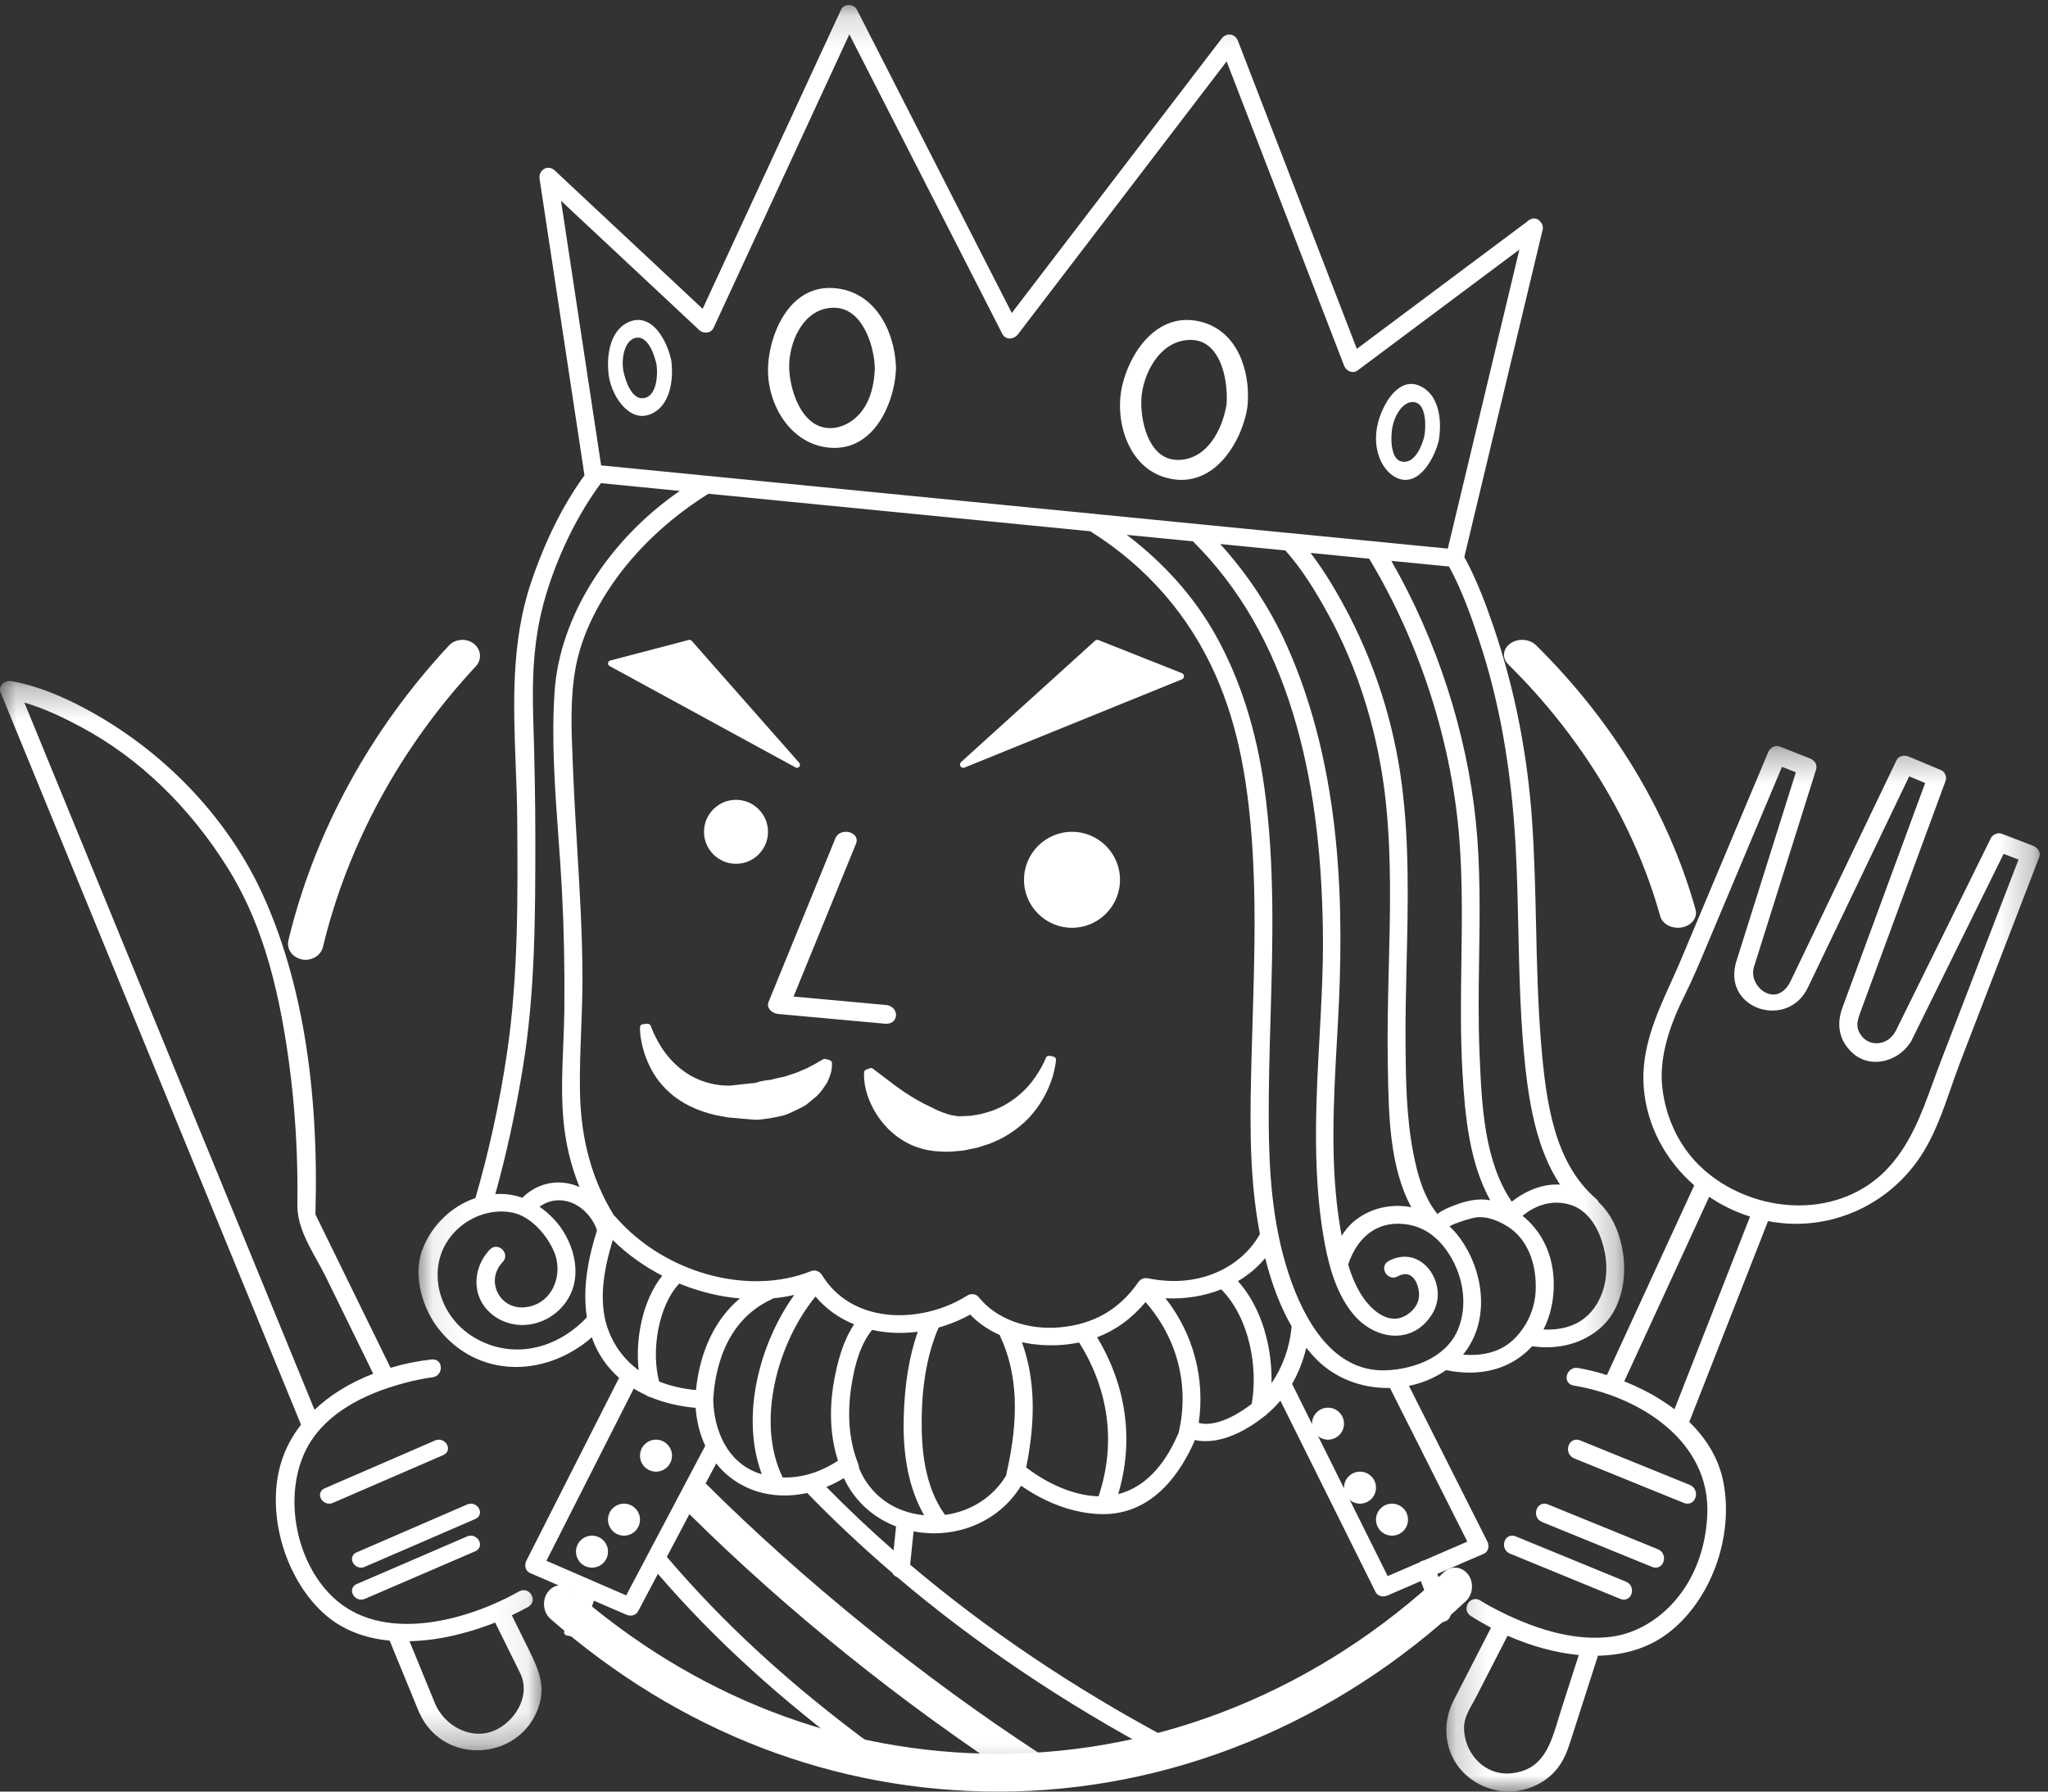 <?xml version="1.0" encoding="UTF-8"?>
<svg width="64px" height="56px" viewBox="0 0 64 56" version="1.1" xmlns="http://www.w3.org/2000/svg" xmlns:xlink="http://www.w3.org/1999/xlink">
    <rect x="0" y="0" width="64" height="56" fill="#333333" stroke="none"/>
    <!-- Generator: Sketch 54.1 (76490) - https://sketchapp.com -->
    <title>Group 62</title>
    <desc>Created with Sketch.</desc>
    <defs>
        <polygon id="path-1" points="0.077 0.157 37.756 0.157 37.756 55.681 0.077 55.681"></polygon>
        <polygon id="path-3" points="0.198 0.316 18.742 0.316 18.742 33 0.198 33"></polygon>
        <polygon id="path-5" points="0 0.285 16.922 0.285 16.922 33.709 0 33.709"></polygon>
    </defs>
    <g id="Symbols" stroke="none" stroke-width="1" fill="none" fill-rule="evenodd">
        <g id="mb/header_white" transform="translate(-10, -2)">
            <g id="Group-62" transform="translate(10, 2)">
                <path d="M52.985,28.428 C52.143,25.411 50.419,22.555 48.001,20.168 C47.903,20.072 47.767,20.013 47.616,20.002 C47.466,19.991 47.319,20.029 47.203,20.109 C47.087,20.189 47.016,20.301 47.002,20.425 C46.989,20.55 47.035,20.671 47.132,20.766 C49.437,23.042 51.079,25.763 51.882,28.638 C51.942,28.851 52.168,29 52.433,29 C52.476,29 52.519,28.996 52.561,28.988 C52.708,28.96 52.833,28.886 52.913,28.781 C52.994,28.675 53.019,28.55 52.985,28.428" id="Fill-1" fill="#FFFFFF"></path>
                <path d="M14.404,20.002 C14.257,20.013 14.123,20.075 14.028,20.178 C11.562,22.827 9.828,26.013 9.013,29.39 C8.948,29.66 9.136,29.929 9.433,29.988 C9.472,29.996 9.512,30 9.552,30 C9.808,30 10.034,29.834 10.09,29.606 C10.866,26.388 12.518,23.353 14.869,20.827 C14.964,20.725 15.01,20.595 14.998,20.461 C14.986,20.327 14.917,20.206 14.805,20.119 C14.693,20.032 14.55,19.991 14.404,20.002" id="Fill-3" fill="#FFFFFF"></path>
                <path d="M45.126,49.14 C41.243,52.801 36.298,54.818 31.2,54.818 C26.306,54.818 21.693,53.039 17.86,49.673 C17.63,49.472 17.296,49.515 17.114,49.771 C17.026,49.895 16.987,50.05 17.004,50.206 C17.02,50.363 17.091,50.503 17.202,50.601 C21.224,54.133 26.065,56 31.2,56 C36.549,56 41.738,53.884 45.813,50.042 C46.036,49.831 46.064,49.457 45.874,49.209 C45.685,48.96 45.349,48.929 45.126,49.14" id="Fill-5" fill="#FFFFFF"></path>
                <path d="M18.5,48 C18.224,48 18,48.224 18,48.5 C18,48.776 18.224,49 18.5,49 C18.776,49 19,48.776 19,48.5 C19,48.224 18.776,48 18.5,48" id="Fill-7" fill="#FFFFFF"></path>
                <path d="M19.5,48 C19.776,48 20,47.776 20,47.5 C20,47.224 19.776,47 19.5,47 C19.224,47 19,47.224 19,47.5 C19,47.776 19.224,48 19.5,48" id="Fill-9" fill="#FFFFFF"></path>
                <path d="M20.5,46 C20.776,46 21,45.776 21,45.5 C21,45.224 20.776,45 20.5,45 C20.224,45 20,45.224 20,45.5 C20,45.776 20.224,46 20.5,46" id="Fill-11" fill="#FFFFFF"></path>
                <path d="M43,47.5 C43,47.776 43.224,48 43.5,48 C43.776,48 44,47.776 44,47.5 C44,47.224 43.776,47 43.5,47 C43.224,47 43,47.224 43,47.5" id="Fill-13" fill="#FFFFFF"></path>
                <path d="M42.5,46 C42.224,46 42,46.224 42,46.5 C42,46.776 42.224,47 42.5,47 C42.776,47 43,46.776 43,46.5 C43,46.224 42.776,46 42.5,46" id="Fill-15" fill="#FFFFFF"></path>
                <path d="M42,44.5 C42,44.224 41.776,44 41.5,44 C41.224,44 41,44.224 41,44.5 C41,44.776 41.224,45 41.5,45 C41.776,45 42,44.776 42,44.5" id="Fill-17" fill="#FFFFFF"></path>
                <path d="M27.939,31.898 C28.009,31.814 28.02,31.694 27.967,31.591 C27.915,31.49 27.812,31.425 27.685,31.413 L24.799,31.15 L26.751,26.369 C26.791,26.272 26.773,26.176 26.703,26.104 C26.624,26.024 26.492,25.985 26.366,26.005 C26.244,26.025 26.15,26.095 26.108,26.199 L24.018,31.317 C23.986,31.396 23.996,31.477 24.047,31.546 C24.105,31.627 24.213,31.684 24.328,31.695 L27.662,31.999 C27.674,32 27.687,32 27.7,32 C27.798,32 27.884,31.964 27.939,31.898" id="Fill-19" fill="#FFFFFF"></path>
                <path d="M22,26 C22,26.551 22.449,27 23,27 C23.551,27 24,26.551 24,26 C24,25.449 23.551,25 23,25 C22.449,25 22,25.449 22,26" id="Fill-21" fill="#FFFFFF"></path>
                <path d="M33.5,26 C32.673,26 32,26.673 32,27.5 C32,28.327 32.673,29 33.5,29 C34.327,29 35,28.327 35,27.5 C35,26.673 34.327,26 33.5,26" id="Fill-23" fill="#FFFFFF"></path>
                <path d="M25.925,33.137 L25.814,33.104 C25.778,33.093 25.738,33.098 25.707,33.117 C25.706,33.118 25.601,33.183 25.435,33.276 C25.391,33.295 25.35,33.318 25.311,33.34 C25.256,33.37 25.2,33.402 25.126,33.428 C25.094,33.441 25.062,33.455 25.03,33.469 C24.941,33.508 24.849,33.549 24.736,33.579 L24.526,33.65 L24.295,33.699 C24.249,33.707 24.208,33.719 24.168,33.73 C24.131,33.741 24.095,33.751 24.063,33.756 C23.992,33.759 23.926,33.771 23.862,33.782 L23.81,33.791 C23.767,33.799 23.732,33.81 23.698,33.821 C23.656,33.834 23.616,33.847 23.565,33.853 C23.479,33.859 23.393,33.869 23.306,33.879 L22.816,33.934 L22.601,33.928 C22.225,33.9 21.857,33.785 21.539,33.596 C21.19,33.385 20.947,33.116 20.803,32.927 C20.623,32.691 20.516,32.472 20.438,32.313 C20.367,32.16 20.338,32.069 20.338,32.068 C20.324,32.024 20.272,31.995 20.216,32.001 L20.099,32.012 C20.045,32.018 20.004,32.053 20.001,32.096 C20,32.114 19.974,32.535 20.22,33.145 C20.383,33.543 20.61,33.868 20.912,34.138 C21.27,34.473 21.805,34.735 22.384,34.859 L22.75,34.928 L22.751,34.927 C22.755,34.928 22.76,34.929 22.764,34.93 L22.764,34.93 L22.764,34.93 C22.773,34.931 22.781,34.932 22.79,34.933 L22.79,34.933 C22.793,34.933 22.795,34.933 22.798,34.933 C22.812,34.934 22.826,34.935 22.839,34.935 L22.84,34.935 L23.33,34.978 C23.417,34.986 23.505,34.994 23.589,34.998 C23.605,35 23.622,35 23.639,35 C23.728,35 23.825,34.986 23.921,34.972 C23.962,34.966 24.002,34.96 24.05,34.955 L24.141,34.938 C24.254,34.918 24.37,34.896 24.481,34.866 C24.594,34.835 24.688,34.79 24.779,34.746 C24.804,34.734 24.828,34.723 24.854,34.711 C24.985,34.649 25.086,34.597 25.174,34.546 C25.179,34.543 25.183,34.54 25.188,34.536 L25.429,34.338 C25.584,34.224 25.681,34.084 25.759,33.971 L25.791,33.925 C25.867,33.821 25.904,33.714 25.934,33.628 C25.942,33.605 25.949,33.584 25.959,33.557 C26.016,33.348 25.997,33.217 25.996,33.211 C25.991,33.177 25.963,33.149 25.925,33.137" id="Fill-25" fill="#FFFFFF"></path>
                <path d="M32.915,33.024 L32.803,33.002 C32.751,32.992 32.698,33.021 32.681,33.069 C32.68,33.07 32.645,33.17 32.557,33.334 C32.45,33.526 32.312,33.752 32.104,33.979 C31.938,34.162 31.654,34.421 31.25,34.616 C31.098,34.69 30.921,34.752 30.687,34.813 C30.633,34.829 30.573,34.838 30.51,34.847 C30.469,34.854 30.428,34.86 30.392,34.867 L30.338,34.876 C30.321,34.875 30.307,34.876 30.297,34.877 C30.289,34.877 30.28,34.878 30.268,34.879 L30.081,34.888 C29.967,34.899 29.897,34.886 29.811,34.869 C29.807,34.868 29.803,34.868 29.799,34.867 C29.725,34.86 29.638,34.833 29.558,34.805 C29.394,34.756 29.247,34.684 29.082,34.6 C28.805,34.473 28.514,34.306 28.216,34.105 C28.029,33.977 27.864,33.85 27.718,33.738 C27.66,33.694 27.606,33.652 27.557,33.616 L27.283,33.407 C27.253,33.384 27.211,33.378 27.176,33.392 L27.07,33.432 C27.034,33.446 27.009,33.477 27.004,33.514 C27.002,33.537 26.942,34.094 27.37,34.793 C27.553,35.095 27.89,35.511 28.461,35.779 C28.737,35.904 29.04,35.977 29.332,35.989 C29.408,35.995 29.493,36 29.584,36 C29.653,36 29.725,35.997 29.801,35.989 L29.865,35.984 C30.008,35.973 30.143,35.963 30.236,35.935 L30.533,35.875 C30.537,35.875 30.541,35.874 30.545,35.872 L30.646,35.84 C30.688,35.825 30.73,35.812 30.771,35.799 C30.859,35.772 30.949,35.744 31.032,35.705 C31.283,35.601 31.518,35.469 31.73,35.311 C31.956,35.143 32.13,34.98 32.26,34.818 C32.425,34.63 32.542,34.434 32.617,34.302 C32.815,33.943 32.905,33.648 32.945,33.465 C32.992,33.258 33,33.133 33,33.128 C33.003,33.078 32.967,33.033 32.915,33.024" id="Fill-27" fill="#FFFFFF"></path>
                <path d="M26.006,9.619 C26.023,9.618 26.04,9.618 26.057,9.618 C26.291,9.618 26.502,9.698 26.685,9.856 C27.112,10.224 27.323,10.966 27.338,11.5 C27.297,12.935 26.475,13.358 25.995,13.381 C25.741,13.393 25.512,13.314 25.316,13.144 C24.888,12.775 24.677,12.032 24.662,11.497 C24.642,10.767 25.055,9.665 26.006,9.619 M25.995,13.998 C26.023,13.999 26.051,14 26.079,14 C26.465,14 26.811,13.87 27.11,13.612 C27.689,13.112 27.972,12.216 27.999,11.536 C28,11.524 28,11.512 28,11.5 C28,11.488 28,11.476 27.999,11.465 C27.955,10.317 27.318,9.065 26.006,9.002 C25.588,8.982 25.211,9.112 24.891,9.388 C24.303,9.896 24.02,10.814 24.001,11.497 C23.968,12.652 24.722,13.937 25.995,13.998" id="Fill-29" fill="#FFFFFF"></path>
                <path d="M35.667,12.475 C35.702,11.745 36.205,10.652 37.172,10.625 C37.183,10.625 37.194,10.624 37.204,10.624 C37.457,10.624 37.674,10.713 37.849,10.889 C38.283,11.325 38.372,12.179 38.327,12.662 C38.19,13.446 37.722,14.35 36.836,14.376 C36.583,14.382 36.365,14.3 36.186,14.129 C35.792,13.754 35.641,13.009 35.667,12.475 M36.638,14.976 C36.733,14.992 36.827,15 36.919,15 C37.241,15 37.547,14.904 37.829,14.714 C38.473,14.28 38.868,13.422 38.974,12.763 C38.975,12.754 38.976,12.746 38.977,12.737 C38.979,12.726 38.981,12.715 38.983,12.703 C39.043,12.127 38.946,11.529 38.718,11.061 C38.435,10.482 37.969,10.124 37.37,10.024 C36.944,9.953 36.543,10.041 36.179,10.287 C35.535,10.72 35.14,11.579 35.034,12.237 C34.944,12.795 35.034,13.422 35.274,13.914 C35.476,14.329 35.877,14.849 36.638,14.976" id="Fill-31" fill="#FFFFFF"></path>
                <path d="M43.512,13.353 C43.574,13.006 43.823,12.566 44.143,12.566 C44.166,12.566 44.189,12.568 44.213,12.573 C44.303,12.591 44.373,12.644 44.427,12.736 C44.555,12.955 44.559,13.359 44.509,13.643 C44.469,13.799 44.26,14.516 43.807,14.427 C43.717,14.409 43.647,14.356 43.593,14.264 C43.465,14.044 43.461,13.637 43.512,13.353 M43.687,14.953 C43.765,14.984 43.843,15 43.92,15 C44.034,15 44.146,14.967 44.257,14.9 C44.587,14.699 44.837,14.227 44.946,13.831 C44.951,13.817 44.955,13.802 44.958,13.785 C44.962,13.769 44.964,13.754 44.966,13.739 C45.068,13.105 44.963,12.298 44.333,12.047 C44.141,11.97 43.949,11.988 43.764,12.101 C43.421,12.308 43.165,12.808 43.063,13.212 C42.849,14.06 43.212,14.764 43.687,14.953" id="Fill-33" fill="#FFFFFF"></path>
                <path d="M20.382,12.269 C20.31,12.375 20.218,12.433 20.099,12.447 C19.751,12.488 19.548,11.929 19.481,11.593 C19.433,11.353 19.46,10.991 19.602,10.762 C19.679,10.639 19.78,10.57 19.901,10.555 C19.913,10.554 19.925,10.553 19.937,10.553 C20.259,10.553 20.453,11.081 20.518,11.406 C20.55,11.666 20.533,12.047 20.382,12.269 M20.978,11.276 C20.976,11.261 20.973,11.246 20.969,11.231 C20.882,10.836 20.655,10.353 20.33,10.129 C20.143,10.001 19.945,9.968 19.742,10.031 C19.079,10.238 18.939,11.071 19.021,11.722 C19.065,12.073 19.273,12.571 19.627,12.838 C19.769,12.945 19.919,13 20.069,13 C20.133,13 20.196,12.99 20.258,12.971 C20.906,12.769 21.054,11.967 20.984,11.323 C20.983,11.308 20.982,11.292 20.978,11.276" id="Fill-35" fill="#FFFFFF"></path>
                <g id="Group-39" transform="translate(13, 0)">
                    <mask id="mask-2" fill="white">
                        <use xlink:href="#path-1"></use>
                    </mask>
                    <g id="Clip-38"></g>
                    <path d="M31.498,48.774 C31.445,48.782 31.396,48.803 31.356,48.836 L30.365,49.265 L27.388,43.278 C27.384,43.272 27.38,43.266 27.376,43.26 C27.574,42.916 27.725,42.535 27.821,42.128 C27.916,42.247 28.014,42.361 28.117,42.467 C28.704,43.074 29.531,43.385 30.364,43.385 C30.388,43.385 30.412,43.384 30.436,43.383 L32.854,48.186 L31.498,48.774 Z M23.423,40.58 C24.04,40.61 24.634,40.512 25.163,40.302 C26.055,41.201 26.316,42.76 26.115,43.883 C25.918,44.036 25.667,44.201 25.401,44.324 C25.13,44.448 24.763,44.564 24.46,44.474 C24.662,43.08 24.295,41.701 23.423,40.58 L23.423,40.58 Z M18.935,41.953 C19.35,42.044 19.802,42.073 20.271,42.031 C20.425,42.016 20.576,41.993 20.722,41.963 C21.664,43.458 21.877,45.149 21.33,46.768 C21.314,46.768 21.298,46.769 21.281,46.768 C20.58,46.74 19.778,46.412 19.068,45.868 C19.379,44.33 19.337,43.067 18.935,41.953 L18.935,41.953 Z M6.804,43.404 C6.926,43.479 7.055,43.548 7.19,43.61 C7.223,43.637 7.263,43.657 7.307,43.666 C7.312,43.667 7.317,43.667 7.321,43.668 C7.741,43.843 8.216,43.958 8.738,44.005 C8.772,44.441 8.874,44.84 9.039,45.191 L6.569,49.867 L4.076,48.786 L6.804,43.404 Z M35.54,39.838 C35.471,39.084 35.121,38.435 34.579,38.002 C34.93,37.719 35.421,37.487 36.014,37.641 C36.82,37.85 37.079,38.777 37.153,39.165 C37.293,39.903 37.104,40.62 36.649,41.083 C36.234,41.504 35.657,41.576 35.233,41.558 C35.485,41.065 35.598,40.464 35.54,39.838 L35.54,39.838 Z M32.61,38.682 C32.517,38.556 32.412,38.44 32.298,38.335 C32.344,38.301 32.494,38.218 32.973,38.086 L32.988,38.082 C33.323,37.989 33.692,38.073 34.118,38.34 C34.705,38.708 35.031,39.461 34.989,40.353 C34.962,40.937 34.7,41.5 34.269,41.897 C33.813,42.316 33.21,42.382 32.72,42.343 C33.579,41.298 33.385,39.738 32.61,38.682 L32.61,38.682 Z M25.687,40.045 C26.013,39.852 26.301,39.61 26.537,39.325 C26.747,40.157 27.021,40.866 27.365,41.46 C27.363,41.47 27.36,41.479 27.359,41.49 C27.302,42.123 27.076,42.742 26.736,43.232 C26.756,42.157 26.46,40.912 25.687,40.045 L25.687,40.045 Z M13.843,45.885 C13.845,45.847 13.84,45.807 13.824,45.766 C13.543,45.078 13.468,44.271 13.599,43.367 C13.717,42.555 13.931,41.965 14.253,41.569 C14.712,41.672 15.198,41.689 15.68,41.627 C15.41,42.394 15.265,43.288 15.24,44.345 C15.211,45.564 15.426,46.575 15.879,47.362 C14.933,47.271 14.188,46.73 13.843,45.885 L13.843,45.885 Z M6.149,38.76 C6.605,39.209 7.131,39.583 7.695,39.875 C7.081,40.639 6.847,41.855 6.959,42.83 C6.388,42.415 6.113,41.884 5.983,41.5 C5.69,40.638 5.884,39.628 6.149,38.76 L6.149,38.76 Z M34.242,37.559 C33.38,36.3 33.303,34.509 33.241,33.054 L33.236,32.931 C33.193,31.939 33.208,30.924 33.223,29.943 C33.243,28.553 33.265,27.115 33.123,25.71 C32.839,22.902 31.905,20.018 30.479,17.531 L32.283,17.708 C32.689,18.457 32.977,19.274 33.214,19.988 C33.857,21.917 34.234,24.041 34.365,26.483 C34.411,27.343 34.43,28.22 34.449,29.069 C34.479,30.475 34.512,31.928 34.666,33.353 C34.803,34.601 35.046,35.961 35.751,37.027 C35.192,36.993 34.655,37.235 34.242,37.559 L34.242,37.559 Z M32.615,26.359 C32.703,27.593 32.685,28.856 32.668,30.077 C32.652,31.198 32.636,32.357 32.701,33.496 C32.78,34.893 32.92,36.337 33.569,37.517 C33.149,37.439 32.756,37.556 32.419,37.686 C32.286,37.738 32.075,37.82 31.919,37.946 C31.485,37.411 31.295,36.702 31.169,36.058 C30.943,34.908 30.932,33.707 30.923,32.646 C30.916,31.796 30.937,30.927 30.957,30.085 C31,28.256 31.045,26.364 30.807,24.523 C30.551,22.544 29.937,20.652 28.981,18.898 C28.632,18.257 28.298,17.731 27.954,17.282 L29.787,17.463 C31.394,20.137 32.398,23.29 32.615,26.359 L32.615,26.359 Z M27.165,17.205 C27.7,17.797 28.119,18.499 28.492,19.173 C29.466,20.934 30.096,22.999 30.315,25.143 C30.486,26.825 30.443,28.556 30.4,30.23 C30.375,31.22 30.35,32.243 30.369,33.244 L30.372,33.465 C30.396,34.84 30.425,36.49 31.103,37.735 C31.056,37.726 31.008,37.718 30.96,37.712 C30.361,37.636 29.78,37.796 29.326,38.164 C29.163,38.296 29.032,38.459 28.926,38.629 C28.909,38.537 28.893,38.446 28.879,38.357 C28.559,36.434 28.672,34.428 28.781,32.489 C28.791,32.309 28.802,32.129 28.811,31.95 C28.997,28.538 28.982,24.113 27.202,20.152 C26.689,19.013 25.994,17.957 25.132,17.005 L27.165,17.205 Z M8.226,40.12 C8.838,40.371 9.481,40.53 10.121,40.585 C9.358,41.224 8.874,42.222 8.749,43.45 C8.298,43.407 7.918,43.311 7.597,43.181 C7.35,42.252 7.556,40.84 8.226,40.12 L8.226,40.12 Z M22.57,40.08 C21.978,40.932 21.178,41.393 20.123,41.489 C19.093,41.582 18.12,41.219 17.583,40.542 C17.499,40.435 17.33,40.43 17.232,40.493 C16.379,41.034 15.277,41.24 14.357,41.028 C13.631,40.862 13.054,40.455 12.685,39.85 C12.625,39.752 12.483,39.677 12.357,39.728 C10.388,40.521 7.755,39.792 6.233,38.033 C6.219,38.017 6.203,38.004 6.187,37.992 C5.499,36.88 5.151,35.615 5.124,34.125 C5.112,33.484 5.137,32.83 5.161,32.199 C5.182,31.65 5.204,31.082 5.202,30.523 C5.197,29.18 5.116,27.821 5.037,26.507 C4.991,25.73 4.943,24.926 4.911,24.135 C4.907,24.025 4.902,23.914 4.897,23.802 C4.855,22.816 4.811,21.797 4.995,20.835 C5.16,19.975 5.553,19.094 6.163,18.215 C6.882,17.181 7.873,16.242 9.03,15.502 C9.067,15.478 9.105,15.455 9.142,15.433 L21.073,16.606 C22.847,17.723 24.167,19.243 24.997,21.125 C25.68,22.676 26.039,24.47 26.162,26.942 C26.244,28.579 26.193,30.249 26.145,31.863 C26.133,32.255 26.121,32.646 26.111,33.037 C26.068,34.725 26.023,36.47 26.305,38.193 C26.326,38.322 26.348,38.449 26.372,38.574 C25.845,39.524 24.583,40.302 22.878,39.957 C22.754,39.931 22.642,39.977 22.57,40.08 L22.57,40.08 Z M11.46,46.182 C10.608,44.443 11.306,41.961 12.484,40.526 C12.807,40.908 13.215,41.201 13.691,41.394 C13.336,41.925 13.175,42.574 13.074,43.106 C12.95,43.76 12.879,44.709 13.188,45.657 C12.633,46.021 12.041,46.199 11.46,46.182 L11.46,46.182 Z M3.664,22.463 C3.628,21.268 3.65,19.975 4.053,18.624 C4.436,17.337 5.046,16.094 5.778,15.102 L8.244,15.345 C5.999,16.892 4.488,19.285 4.331,21.619 C4.229,23.119 4.341,24.655 4.449,26.141 C4.489,26.693 4.53,27.263 4.56,27.82 C4.623,29.011 4.648,30.265 4.636,31.546 C4.632,31.924 4.617,32.308 4.601,32.68 C4.57,33.436 4.538,34.218 4.605,34.992 C4.669,35.722 4.837,36.427 5.108,37.102 C4.998,37.054 4.884,37.017 4.767,36.993 C4.24,36.886 3.72,37.048 3.323,37.439 C3.053,37.343 2.772,37.304 2.478,37.325 C2.823,36.092 3.107,34.789 3.342,33.356 C3.729,30.992 3.729,28.551 3.729,26.186 C3.729,25.101 3.709,23.953 3.664,22.463 L3.664,22.463 Z M3.013,37.902 C3.606,38.023 4.104,38.624 4.317,39.131 C4.479,39.517 4.451,39.974 4.245,40.325 C4.069,40.625 3.784,40.814 3.442,40.858 C2.989,40.916 2.689,40.671 2.559,40.421 C2.426,40.167 2.396,39.777 2.71,39.446 C2.781,39.371 2.805,39.274 2.775,39.18 C2.745,39.08 2.66,39.001 2.559,38.978 C2.468,38.957 2.376,38.986 2.308,39.058 C2.007,39.375 1.856,39.793 1.896,40.204 C1.931,40.576 2.123,40.905 2.435,41.13 C2.775,41.375 3.193,41.467 3.612,41.389 C4.067,41.305 4.473,41.031 4.726,40.638 C5.255,39.82 4.896,38.713 4.291,38.087 C4.152,37.944 4.008,37.821 3.859,37.718 C4.103,37.543 4.384,37.479 4.674,37.538 C5.111,37.627 5.493,37.985 5.657,38.454 C5.412,39.226 5.189,40.21 5.34,41.176 C4.309,42.261 2.871,42.494 1.725,41.747 C1.137,41.363 0.747,40.727 0.684,40.045 C0.627,39.426 0.84,38.853 1.285,38.43 C1.756,37.984 2.418,37.782 3.013,37.902 L3.013,37.902 Z M9.289,43.747 C9.337,42.866 9.638,41.291 11.11,40.614 C11.13,40.605 11.147,40.594 11.164,40.582 C11.386,40.56 11.606,40.524 11.821,40.475 C10.727,42.001 10.134,44.278 10.806,46.079 C10.792,46.075 10.778,46.071 10.764,46.067 C9.7,45.734 9.304,44.651 9.289,43.747 L9.289,43.747 Z M12.824,46.478 C13.01,46.402 13.193,46.31 13.37,46.201 C13.698,46.906 14.277,47.435 15.002,47.712 C14.977,47.962 14.951,48.212 14.925,48.462 C14.192,47.82 13.492,47.158 12.824,46.478 L12.824,46.478 Z M16.533,47.351 C15.864,46.435 15.794,45.205 15.803,44.348 C15.814,43.233 15.993,42.275 16.332,41.495 C16.674,41.399 17.007,41.263 17.319,41.089 C17.573,41.356 17.887,41.571 18.245,41.73 C18.25,41.746 18.253,41.761 18.26,41.776 L18.26,41.776 C18.797,42.935 18.857,44.302 18.448,46.077 C18.444,46.092 18.443,46.106 18.442,46.12 C18.035,46.797 17.335,47.244 16.533,47.351 L16.533,47.351 Z M21.944,46.701 C22.439,45.046 22.209,43.332 21.284,41.8 C21.863,41.579 22.37,41.212 22.798,40.699 C23.792,41.832 24.172,43.304 23.837,44.763 C23.837,44.767 23.837,44.77 23.836,44.773 C23.495,45.587 22.915,46.455 21.944,46.701 L21.944,46.701 Z M30.319,42.832 C28.654,42.9 27.748,41.248 27.282,39.849 C26.737,38.218 26.656,36.512 26.648,35.059 C26.642,33.974 26.674,32.868 26.705,31.799 C26.773,29.44 26.844,27.001 26.51,24.611 C26.258,22.802 25.742,21.195 24.978,19.835 C24.32,18.662 23.374,17.599 22.212,16.718 L24.28,16.921 C25.726,18.364 26.755,20.142 27.423,22.354 C28.007,24.287 28.307,26.503 28.341,29.13 C28.355,30.231 28.294,31.352 28.234,32.435 C28.185,33.321 28.135,34.237 28.126,35.139 C28.113,36.498 28.184,37.598 28.351,38.6 C28.48,39.376 28.7,40.355 29.271,41.056 C29.628,41.494 30.122,41.749 30.607,41.749 C30.634,41.749 30.661,41.748 30.688,41.747 C30.992,41.729 31.424,41.598 31.75,41.08 C32.08,40.558 31.916,39.934 31.584,39.589 C31.261,39.253 30.817,39.188 30.396,39.415 C30.241,39.499 30.226,39.663 30.292,39.781 C30.358,39.902 30.516,39.983 30.676,39.897 C30.822,39.818 30.95,39.805 31.058,39.859 C31.202,39.931 31.307,40.121 31.34,40.368 C31.378,40.653 31.249,40.91 30.978,41.09 C30.322,41.525 29.723,40.738 29.61,40.575 C29.393,40.264 29.242,39.901 29.13,39.523 C29.449,38.581 30.131,38.126 31.006,38.278 C31.563,38.374 32.02,38.729 32.364,39.333 C32.773,40.05 32.843,40.914 32.549,41.586 C32.169,42.452 31.148,42.798 30.319,42.832 L30.319,42.832 Z M9.114,10.391 C9.197,10.375 9.264,10.325 9.297,10.252 L13.542,1.073 L18.324,10.44 C18.365,10.52 18.44,10.571 18.528,10.579 C18.632,10.588 18.741,10.539 18.807,10.454 L25.332,1.919 L29.003,11.429 C29.038,11.519 29.119,11.594 29.209,11.619 C29.285,11.641 29.361,11.627 29.423,11.58 L34.481,7.801 L32.244,17.148 L27.381,16.67 C27.351,16.662 27.32,16.659 27.29,16.662 L21.233,16.066 C21.208,16.059 21.183,16.057 21.157,16.058 L5.785,14.547 L4.532,6.276 L8.853,10.318 C8.92,10.381 9.02,10.409 9.114,10.391 L9.114,10.391 Z M37.72,39.17 C37.642,38.657 37.441,38.032 36.957,37.576 C36.942,37.538 36.917,37.503 36.882,37.473 C35.575,36.354 35.316,34.475 35.162,32.646 C35.058,31.405 35.029,30.138 35.002,28.913 C34.978,27.848 34.952,26.747 34.878,25.666 C34.734,23.567 34.333,21.536 33.686,19.629 C33.452,18.939 33.159,18.141 32.76,17.41 L35.206,7.187 C35.228,7.093 35.205,7.003 35.141,6.936 C35.112,6.896 35.073,6.864 35.029,6.846 C34.959,6.817 34.882,6.823 34.813,6.863 C34.777,6.878 34.745,6.9 34.72,6.929 L29.401,10.904 L25.683,1.271 C25.643,1.167 25.558,1.097 25.455,1.082 C25.351,1.068 25.246,1.113 25.177,1.204 L18.618,9.783 L13.776,0.298 C13.731,0.21 13.63,0.154 13.52,0.157 C13.414,0.159 13.323,0.214 13.283,0.302 L8.958,9.653 L4.332,5.325 C4.241,5.24 4.121,5.22 4.017,5.274 C3.904,5.331 3.842,5.457 3.861,5.585 L5.265,14.857 C4.597,15.776 4.035,16.903 3.594,18.212 C2.968,20.069 3.044,22.034 3.116,23.935 C3.138,24.485 3.16,25.054 3.163,25.609 C3.181,28.021 3.2,30.515 2.841,32.935 C2.612,34.473 2.281,35.99 1.857,37.448 C1.114,37.696 0.488,38.3 0.201,39.055 C-0.122,39.907 0.236,40.939 0.706,41.536 C1.288,42.277 2.114,42.699 3.031,42.726 C3.062,42.727 3.093,42.728 3.124,42.728 C3.971,42.728 4.825,42.389 5.496,41.799 C5.506,41.828 5.514,41.857 5.525,41.886 C5.701,42.349 5.98,42.745 6.346,43.068 L3.447,48.787 C3.41,48.86 3.404,48.952 3.432,49.027 C3.455,49.09 3.501,49.14 3.56,49.166 L4.992,49.787 C4.959,49.884 4.931,49.968 4.905,50.04 C4.801,50.34 4.749,50.49 4.629,51.005 C4.623,51.028 4.628,51.054 4.641,51.074 C4.654,51.095 4.675,51.11 4.699,51.115 L5.117,51.211 C5.125,51.212 5.132,51.213 5.139,51.213 C5.181,51.213 5.22,51.184 5.23,51.141 C5.343,50.658 5.389,50.527 5.489,50.237 C5.51,50.177 5.533,50.11 5.56,50.033 L6.565,50.468 C6.608,50.487 6.657,50.498 6.704,50.498 C6.799,50.498 6.892,50.457 6.943,50.36 L7.559,49.194 C9.316,51.238 11.414,53.148 13.966,55.026 C14.015,55.061 14.069,55.08 14.122,55.08 C14.154,55.08 14.184,55.074 14.214,55.061 C14.305,55.023 14.371,54.93 14.384,54.824 C14.396,54.718 14.354,54.622 14.268,54.558 C11.713,52.678 9.609,50.748 7.839,48.663 L8.544,47.328 C11.597,50.352 15.17,53.229 18.904,55.666 C18.92,55.676 18.938,55.681 18.956,55.681 C18.986,55.681 19.016,55.667 19.034,55.64 L19.508,54.934 C19.523,54.913 19.527,54.888 19.522,54.864 C19.517,54.84 19.503,54.819 19.482,54.806 C15.811,52.41 12.117,49.42 9.051,46.367 L9.381,45.744 C9.643,46.073 9.977,46.334 10.376,46.511 C10.939,46.76 11.585,46.807 12.225,46.666 C13.061,47.53 13.951,48.364 14.888,49.168 C14.915,49.228 14.967,49.273 15.035,49.294 C17.468,51.361 20.229,53.224 23.282,54.851 C23.326,54.874 23.372,54.886 23.418,54.886 C23.467,54.886 23.515,54.873 23.559,54.846 C23.649,54.791 23.706,54.69 23.703,54.589 C23.7,54.496 23.648,54.416 23.56,54.369 C20.555,52.767 17.838,50.937 15.442,48.907 C15.479,48.561 15.515,48.214 15.55,47.867 C15.689,47.894 15.831,47.912 15.977,47.92 C16.048,47.925 16.119,47.927 16.189,47.927 C17.323,47.927 18.347,47.364 18.909,46.439 C19.718,47.003 20.605,47.316 21.437,47.327 C23.045,47.35 23.92,45.99 24.342,45.011 C24.851,45.128 25.62,44.979 26.525,44.258 C26.554,44.242 26.579,44.222 26.598,44.196 C26.747,44.071 26.885,43.932 27.012,43.78 L29.985,49.759 C30.034,49.856 30.129,49.898 30.225,49.898 C30.273,49.898 30.321,49.887 30.364,49.869 L31.4,49.42 C31.543,49.786 31.677,50.134 31.781,50.505 C31.808,50.602 31.878,50.671 31.972,50.695 C31.996,50.701 32.02,50.704 32.045,50.704 C32.124,50.704 32.204,50.673 32.26,50.617 C32.327,50.549 32.351,50.455 32.324,50.358 C32.213,49.963 32.065,49.581 31.92,49.211 C31.919,49.207 31.917,49.202 31.915,49.196 L33.369,48.566 C33.428,48.54 33.474,48.491 33.497,48.428 C33.525,48.353 33.519,48.261 33.482,48.188 L31.03,43.318 C31.441,43.234 31.837,43.07 32.189,42.826 C32.444,42.877 32.689,42.904 32.925,42.904 C33.631,42.904 34.246,42.676 34.733,42.227 C34.783,42.181 34.831,42.132 34.877,42.081 C35.029,42.101 35.178,42.112 35.323,42.112 C35.954,42.111 36.515,41.92 36.969,41.546 C37.698,40.945 37.835,39.925 37.72,39.17 L37.72,39.17 Z" id="Fill-37" fill="#FFFFFF" mask="url(#mask-2)"></path>
                </g>
                <path d="M37,21.138 C37,21.095 36.974,21.057 36.935,21.041 L34.327,20.007 C34.29,19.993 34.249,20 34.22,20.027 L30.034,23.819 C29.997,23.853 29.989,23.909 30.016,23.951 C30.035,23.983 30.069,24 30.104,24 C30.116,24 30.13,23.998 30.142,23.992 L36.935,21.234 C36.975,21.219 37,21.18 37,21.138" id="Fill-40" fill="#FFFFFF"></path>
                <path d="M24.906,24 C24.934,24 24.961,23.988 24.979,23.965 C25.008,23.93 25.007,23.88 24.977,23.845 L21.617,20.032 C21.594,20.005 21.557,19.994 21.523,20.003 L19.07,20.646 C19.033,20.656 19.005,20.687 19.001,20.725 C18.996,20.763 19.015,20.8 19.049,20.818 L24.861,23.988 C24.876,23.996 24.891,24 24.906,24" id="Fill-42" fill="#FFFFFF"></path>
                <path d="M49.197,45.587 L52.618,46.977 C52.656,46.992 52.695,47 52.732,47 C52.787,47 52.84,46.983 52.884,46.951 C52.968,46.888 53.012,46.775 52.997,46.662 C52.982,46.548 52.911,46.457 52.803,46.413 L49.382,45.024 C49.287,44.985 49.19,44.994 49.116,45.05 C49.032,45.112 48.988,45.226 49.003,45.339 C49.018,45.453 49.089,45.543 49.197,45.587" id="Fill-44" fill="#FFFFFF"></path>
                <path d="M48.192,47.575 L51.628,48.977 C51.665,48.993 51.703,49 51.739,49 C51.793,49 51.844,48.984 51.887,48.951 C51.969,48.89 52.012,48.779 51.997,48.668 C51.982,48.557 51.914,48.468 51.809,48.425 L48.372,47.023 C48.228,46.964 48.085,47.022 48.026,47.163 C47.964,47.307 48.01,47.501 48.192,47.575" id="Fill-46" fill="#FFFFFF"></path>
                <path d="M47.187,48.562 L50.636,49.978 C50.673,49.993 50.71,50 50.745,50 C50.844,50 50.931,49.943 50.975,49.842 C51.035,49.701 50.991,49.511 50.813,49.439 L47.364,48.022 C47.274,47.986 47.181,47.994 47.111,48.047 C47.031,48.107 46.989,48.215 47.003,48.323 C47.017,48.433 47.084,48.519 47.187,48.562" id="Fill-48" fill="#FFFFFF"></path>
                <g id="Group-52" transform="translate(45, 23)">
                    <mask id="mask-4" fill="white">
                        <use xlink:href="#path-3"></use>
                    </mask>
                    <g id="Clip-51"></g>
                    <path d="M4.337,28.731 L3.79,30.433 C3.76,30.528 3.73,30.625 3.701,30.722 C3.45,31.55 3.212,32.333 2.222,32.428 C1.759,32.473 1.433,32.278 1.241,32.107 C0.93,31.829 0.746,31.408 0.751,30.982 C0.753,30.722 0.893,30.47 1.029,30.225 C1.065,30.16 1.101,30.096 1.133,30.033 L2.112,28.128 C2.825,28.442 3.589,28.661 4.337,28.731 L4.337,28.731 Z M9.689,15.027 L7.327,21.049 C6.985,20.788 6.644,20.591 6.372,20.454 C6.169,20.352 5.964,20.259 5.758,20.176 C6.641,18.254 7.526,16.331 8.412,14.409 C8.799,14.671 9.228,14.881 9.689,15.027 L9.689,15.027 Z M9.241,7.113 C9.241,7.114 9.241,7.114 9.241,7.114 C9.235,7.134 9.231,7.153 9.229,7.171 C9.073,7.86 9.471,8.339 9.951,8.512 C10.459,8.695 11.161,8.57 11.501,7.86 L14.662,1.266 L15.161,1.475 L12.577,8.492 C12.377,9.037 12.479,9.522 12.872,9.896 C13.119,10.131 13.446,10.23 13.793,10.177 C14.152,10.121 14.483,9.907 14.681,9.61 C14.699,9.59 14.715,9.566 14.727,9.54 L17.613,3.689 L18.079,3.868 L15.638,10.205 C15.557,10.415 15.479,10.63 15.403,10.838 C15.045,11.824 14.674,12.844 13.896,13.618 C13.213,14.297 12.266,14.674 11.23,14.678 L11.211,14.678 C10.065,14.678 8.907,14.215 8.112,13.438 C7.46,12.802 7.046,11.924 6.944,10.966 C6.86,10.175 7.086,9.235 7.615,8.175 C7.896,7.612 8.142,7.025 8.379,6.458 L10.687,0.969 L11.121,1.139 L9.241,7.113 Z M18.536,3.438 L17.556,3.061 C17.435,3.015 17.273,3.079 17.216,3.195 L14.243,9.222 C14.241,9.225 14.239,9.229 14.237,9.233 L14.237,9.233 C14.106,9.478 13.864,9.623 13.609,9.609 C13.368,9.597 13.173,9.449 13.073,9.203 C13.007,9.039 13.063,8.841 13.126,8.668 L15.801,1.403 C15.846,1.282 15.777,1.121 15.66,1.072 L14.654,0.651 C14.52,0.594 14.337,0.615 14.265,0.765 L11.264,7.026 L10.995,7.587 C10.941,7.699 10.895,7.795 10.814,7.888 C10.634,8.093 10.4,8.143 10.169,8.023 C9.919,7.893 9.715,7.565 9.807,7.241 C9.808,7.237 9.809,7.232 9.81,7.227 L11.753,1.053 C11.798,0.911 11.719,0.769 11.562,0.707 L10.617,0.334 C10.458,0.271 10.311,0.381 10.254,0.517 L7.527,7.005 C7.427,7.243 7.319,7.483 7.214,7.714 C6.753,8.735 6.276,9.789 6.366,10.983 C6.457,12.177 7.046,13.269 7.945,14.051 C7.034,16.027 6.124,18.003 5.216,19.981 C4.91,19.883 4.606,19.808 4.311,19.759 C4.125,19.728 3.987,19.862 3.961,20.01 C3.935,20.16 4.024,20.283 4.177,20.308 C6.26,20.652 8.455,22.061 8.353,24.345 C8.251,26.61 6.766,27.978 5.352,28.16 C4.331,28.292 3.139,28.013 1.806,27.334 C1.653,27.256 1.454,27.151 1.262,27.028 C1.177,26.973 1.08,26.966 0.995,27.008 C0.901,27.054 0.836,27.153 0.83,27.26 C0.824,27.362 0.872,27.453 0.962,27.511 C1.164,27.64 1.376,27.763 1.594,27.878 L0.432,30.139 C0.134,30.719 0.12,31.371 0.394,31.927 C0.657,32.459 1.162,32.837 1.779,32.964 C1.898,32.988 2.02,33 2.141,33 C2.742,33 3.349,32.711 3.702,32.231 C3.915,31.94 4.012,31.636 4.114,31.312 L4.936,28.753 C5.74,28.737 6.502,28.524 7.131,28.044 C8.46,27.032 9.186,25.052 8.858,23.337 C8.706,22.545 8.278,21.92 7.788,21.444 C7.791,21.436 7.796,21.429 7.8,21.42 L10.251,15.169 C10.542,15.224 10.833,15.253 11.122,15.253 C12.623,15.253 14.055,14.523 14.948,13.248 C15.423,12.57 15.704,11.763 15.975,10.983 C16.067,10.718 16.162,10.445 16.262,10.185 L18.726,3.791 C18.784,3.638 18.675,3.492 18.536,3.438 L18.536,3.438 Z" id="Fill-50" fill="#FFFFFF" mask="url(#mask-4)"></path>
                </g>
                <path d="M10.025,46.833 C10.07,46.927 10.171,47 10.287,47 C10.325,47 10.364,46.992 10.404,46.975 L13.853,45.481 C13.985,45.423 14.035,45.294 13.975,45.167 C13.916,45.042 13.758,44.955 13.596,45.025 L10.148,46.52 C10.015,46.577 9.965,46.706 10.025,46.833" id="Fill-53" fill="#FFFFFF"></path>
                <path d="M11.001,48.705 C10.992,48.795 11.039,48.89 11.122,48.948 C11.17,48.982 11.225,49 11.282,49 C11.32,49 11.359,48.992 11.396,48.976 L14.855,47.478 C14.984,47.421 15.034,47.294 14.976,47.168 C14.918,47.043 14.763,46.955 14.603,47.024 L11.145,48.522 C11.062,48.558 11.01,48.625 11.001,48.705" id="Fill-55" fill="#FFFFFF"></path>
                <path d="M11.001,49.698 C10.991,49.789 11.039,49.887 11.122,49.946 C11.172,49.982 11.228,50 11.286,50 C11.324,50 11.363,49.992 11.401,49.976 L14.853,48.487 C14.936,48.451 14.989,48.383 14.999,48.302 C15.009,48.211 14.962,48.113 14.878,48.054 C14.795,47.994 14.694,47.984 14.599,48.024 L11.147,49.513 C11.064,49.549 11.011,49.617 11.001,49.698" id="Fill-57" fill="#FFFFFF"></path>
                <g id="Group-61" transform="translate(0, 21)">
                    <mask id="mask-6" fill="white">
                        <use xlink:href="#path-5"></use>
                    </mask>
                    <g id="Clip-60"></g>
                    <path d="M2.555,1.736 C4.338,2.693 5.912,4.208 7.108,6.116 C8.077,7.664 8.67,9.542 9.031,12.208 C9.226,13.651 9.315,15.147 9.293,16.654 C9.285,17.277 9.602,17.849 9.909,18.401 C10.007,18.577 10.099,18.743 10.181,18.91 L11.663,21.938 C11.298,22.079 10.952,22.249 10.638,22.445 C10.337,22.632 10.067,22.84 9.829,23.066 L0.761,0.96 C1.431,1.157 2.057,1.468 2.555,1.736 M13.838,30.191 C14.386,30.09 14.943,29.926 15.474,29.716 L16.253,31.294 C16.582,31.96 16.151,32.717 15.563,33.037 C15.168,33.252 14.796,33.205 14.553,33.126 C14.15,32.997 13.801,32.688 13.62,32.301 C13.617,32.296 13.614,32.29 13.611,32.285 L12.797,30.3 C13.166,30.291 13.521,30.249 13.838,30.191 M16.553,30.621 L15.994,29.489 C16.17,29.406 16.343,29.318 16.508,29.225 C16.666,29.136 16.678,28.968 16.607,28.848 C16.538,28.73 16.379,28.653 16.221,28.742 C15.246,29.293 14.133,29.656 13.168,29.739 C11.946,29.844 10.979,29.532 10.291,28.811 C9.108,27.573 8.846,25.39 9.718,24.044 C10.262,23.205 11.259,22.59 12.682,22.217 C12.924,22.153 13.3,22.074 13.51,22.051 C13.697,22.031 13.791,21.866 13.774,21.718 C13.758,21.569 13.64,21.477 13.489,21.493 L13.489,21.493 C13.053,21.541 12.62,21.629 12.204,21.753 L9.857,16.959 C9.857,16.931 9.859,16.903 9.859,16.874 C9.966,12.941 9.415,9.612 8.219,6.979 C7.228,4.798 5.497,2.867 3.346,1.542 C2.258,0.873 1.253,0.451 0.359,0.29 C0.25,0.27 0.127,0.315 0.057,0.398 C-0.002,0.469 -0.016,0.559 0.019,0.645 L9.407,23.531 C9.124,23.894 8.913,24.293 8.784,24.718 C8.317,26.257 8.873,28.267 10.076,29.393 C10.688,29.966 11.439,30.211 12.177,30.281 L13.095,32.52 C13.101,32.534 13.108,32.548 13.116,32.562 C13.117,32.563 13.118,32.565 13.118,32.567 C13.454,33.284 14.129,33.709 14.91,33.709 C14.974,33.709 15.039,33.706 15.105,33.7 C15.965,33.623 16.658,33.042 16.872,32.218 C17.021,31.64 16.816,31.153 16.553,30.621" id="Fill-59" fill="#FFFFFF" mask="url(#mask-6)"></path>
                </g>
            </g>
        </g>
    </g>
</svg>